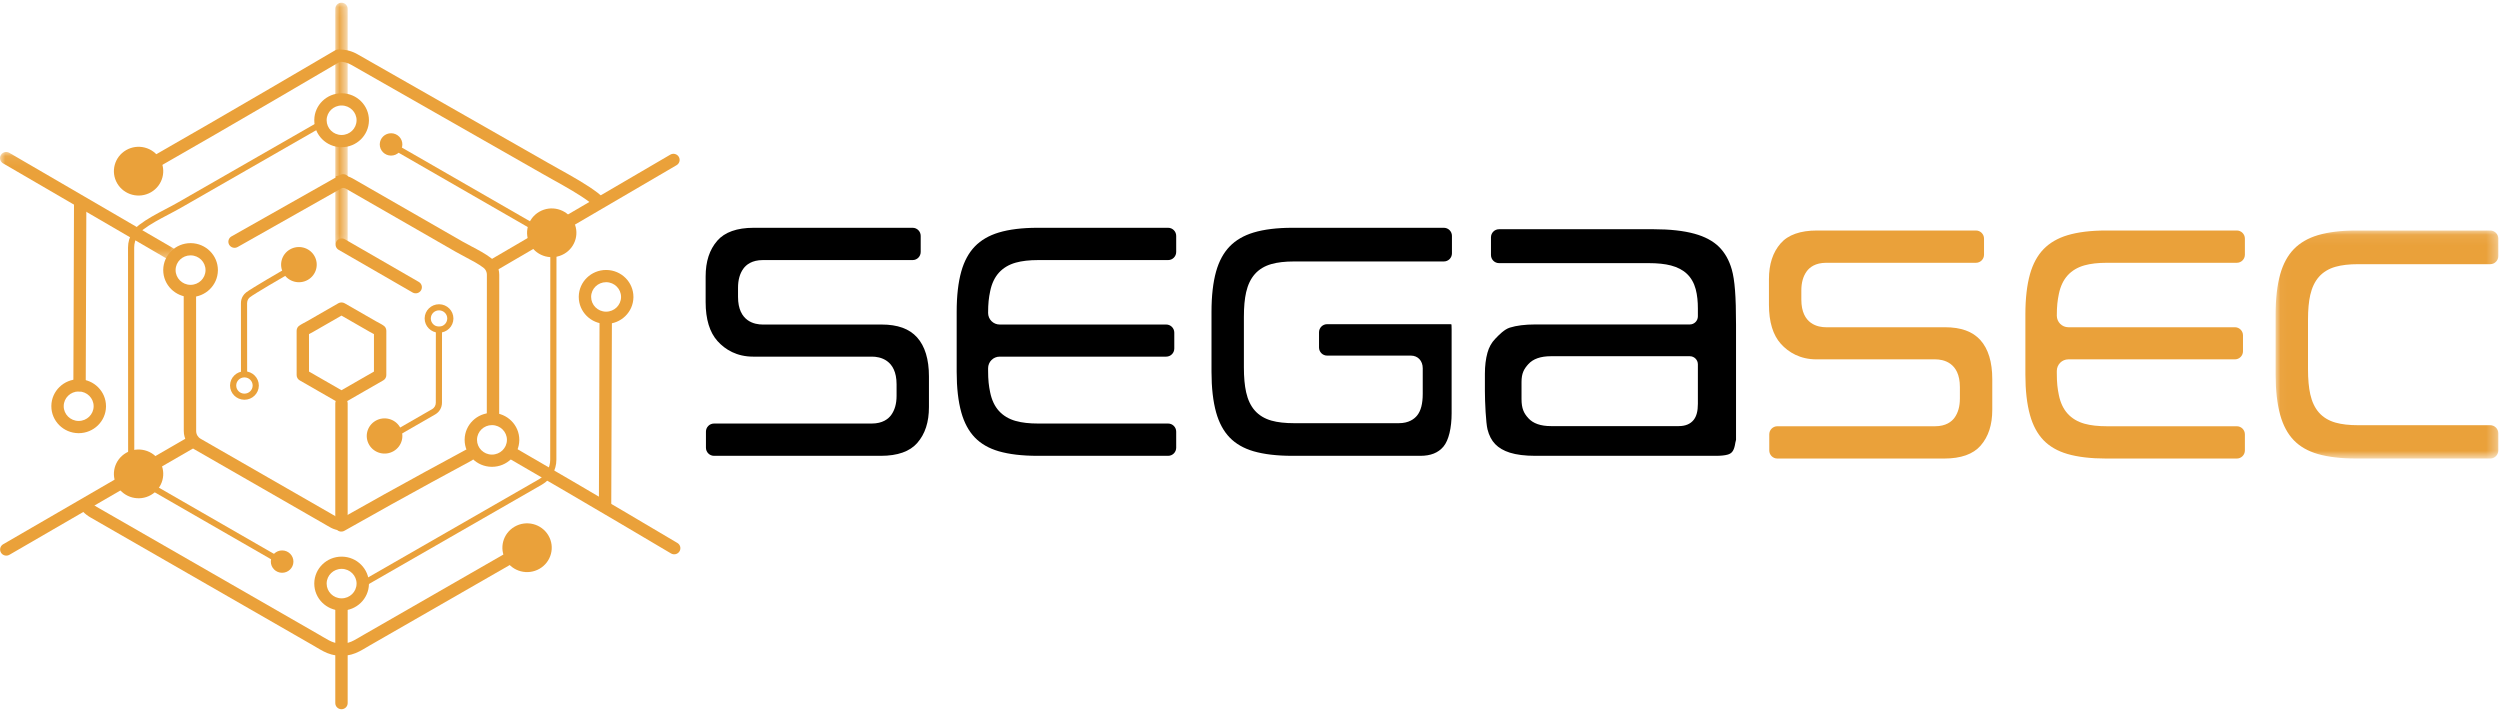 <?xml version="1.0" encoding="UTF-8"?>
<svg width="243px" height="69px" viewBox="0 0 243 69" version="1.1" xmlns="http://www.w3.org/2000/svg" xmlns:xlink="http://www.w3.org/1999/xlink">
    <!-- Generator: sketchtool 53.2 (72643) - https://sketchapp.com -->
    <title>41614830-C23E-4171-A6B7-AB39A9D2FC0C</title>
    <desc>Created with sketchtool.</desc>
    <defs>
        <polygon id="path-1" points="0.039 0.083 21.685 0.083 21.685 22.248 0.039 22.248"></polygon>
        <polygon id="path-3" points="0.084 0.063 1.287 0.063 1.287 23.87 0.084 23.87"></polygon>
        <polygon id="path-5" points="0 0.087 17.261 0.087 17.261 10.622 0 10.622"></polygon>
    </defs>
    <g id="Symbols" stroke="none" stroke-width="1" fill="none" fill-rule="evenodd">
        <g id="header" transform="translate(-149, -9)">
            <g id="Group-53">
                <g id="Group-88" transform="translate(149, 9)">
                    <g id="Group-3" transform="translate(221.151, 22.322)">
                        <mask id="mask-2" fill="white">
                            <use xlink:href="#path-1"></use>
                        </mask>
                        <g id="Clip-2"></g>
                        <path d="M0.488,4.325 C0.191,5.381 0.039,6.7 0.039,8.249 L0.039,14.082 C0.039,15.632 0.191,16.958 0.488,18.024 C0.77,19.033 1.213,19.856 1.806,20.469 C2.395,21.079 3.176,21.528 4.128,21.805 C5.141,22.099 6.406,22.248 7.887,22.248 L20.9,22.248 C21.333,22.248 21.685,21.895 21.685,21.46 L21.685,19.797 C21.685,19.361 21.333,19.008 20.9,19.008 L8.072,19.008 C7.189,19.008 6.47,18.927 5.872,18.759 C5.202,18.571 4.656,18.24 4.247,17.775 C3.852,17.326 3.569,16.729 3.407,16.001 C3.261,15.35 3.187,14.533 3.187,13.573 L3.187,8.757 C3.187,7.784 3.259,6.995 3.407,6.343 C3.57,5.629 3.852,5.039 4.247,4.59 C4.656,4.125 5.203,3.794 5.872,3.606 C6.472,3.438 7.191,3.356 8.072,3.356 L20.9,3.356 C21.333,3.356 21.685,3.004 21.685,2.568 L21.685,0.871 C21.685,0.436 21.333,0.083 20.9,0.083 L7.887,0.083 C6.41,0.083 5.147,0.237 4.135,0.541 C3.18,0.829 2.397,1.285 1.806,1.896 C1.213,2.51 0.769,3.327 0.488,4.325" id="Fill-1" fill="#EAA13A" mask="url(#mask-2)"></path>
                    </g>
                    <path d="M202.607,41.183 C201.942,40.996 201.393,40.669 200.975,40.209 C200.561,39.754 200.275,39.15 200.123,38.412 C199.99,37.765 199.922,37.226 199.922,36.294 L199.922,36.056 C199.922,35.434 200.425,34.929 201.044,34.929 L217.234,34.929 C217.667,34.929 218.019,34.576 218.019,34.141 L218.019,32.597 C218.019,32.161 217.667,31.808 217.234,31.808 L201.044,31.808 C200.425,31.808 199.922,31.304 199.922,30.681 C199.922,29.749 199.99,29.211 200.123,28.563 C200.275,27.825 200.561,27.221 200.975,26.766 C201.392,26.307 201.942,25.98 202.607,25.793 C203.207,25.624 203.926,25.543 204.807,25.543 L217.419,25.543 C217.852,25.543 218.203,25.19 218.203,24.755 L218.203,23.193 C218.203,22.758 217.852,22.405 217.419,22.405 L204.714,22.405 C203.237,22.405 201.974,22.559 200.962,22.863 C200.008,23.151 199.224,23.607 198.633,24.218 C198.04,24.832 197.596,25.65 197.315,26.647 C197.017,27.703 196.867,29.023 196.867,30.571 L196.867,36.404 C196.867,37.954 197.018,39.28 197.316,40.346 C197.596,41.355 198.04,42.177 198.633,42.791 C199.223,43.401 200.004,43.85 200.956,44.127 C201.968,44.421 203.233,44.57 204.714,44.57 L217.419,44.57 C217.852,44.57 218.203,44.217 218.203,43.782 L218.203,42.22 C218.203,41.785 217.852,41.432 217.419,41.432 L204.807,41.432 C203.924,41.432 203.204,41.35 202.607,41.183" id="Fill-4" fill="#EAA13A"></path>
                    <path d="M193.649,36.854 C193.649,35.187 193.26,33.91 192.495,33.058 C191.739,32.217 190.608,31.808 189.038,31.808 L177.478,31.808 C176.759,31.808 175.09,31.547 175.09,29.121 L175.09,28.23 C175.09,27.474 175.265,26.85 175.611,26.375 C175.887,25.995 176.44,25.543 177.508,25.543 L192.063,25.543 C192.496,25.543 192.847,25.19 192.847,24.755 L192.847,23.193 C192.847,22.758 192.496,22.405 192.063,22.405 L176.614,22.405 C174.989,22.405 173.798,22.827 173.074,23.661 C172.313,24.538 171.942,25.678 171.942,27.145 L171.942,29.621 C171.942,31.289 172.331,32.566 173.096,33.417 C173.852,34.258 174.982,34.929 176.553,34.929 L188.114,34.929 C188.831,34.929 190.501,35.191 190.501,37.617 L190.501,38.745 C190.501,39.5 190.326,40.125 189.98,40.6 C189.704,40.98 189.151,41.432 188.083,41.432 L172.758,41.432 C172.324,41.432 171.973,41.785 171.973,42.22 L171.973,43.782 C171.973,44.217 172.324,44.57 172.758,44.57 L188.977,44.57 C190.602,44.57 191.792,44.147 192.516,43.314 C193.278,42.437 193.649,41.297 193.649,39.83 L193.649,36.854 Z" id="Fill-6" fill="#EAA13A"></path>
                    <path d="M147.892,37.139 C147.892,36.284 148.127,35.864 148.559,35.389 C149.019,34.882 149.755,34.625 150.743,34.625 L164.25,34.625 C164.683,34.625 165.034,34.978 165.034,35.413 L165.034,39.248 C165.034,39.961 164.904,40.458 164.625,40.813 C164.308,41.214 163.822,41.417 163.179,41.417 L150.743,41.417 C149.754,41.417 149.019,41.16 148.558,40.652 C148.116,40.167 147.892,39.711 147.892,38.78 L147.892,37.139 Z M145.329,43.166 C145.678,43.529 146.158,43.809 146.754,43.998 C147.399,44.202 148.233,44.306 149.23,44.306 L166.795,44.306 C167.265,44.306 167.642,44.268 167.916,44.192 C168.109,44.14 168.254,44.054 168.36,43.93 C168.48,43.79 168.57,43.575 168.629,43.291 C168.647,43.202 168.663,43.107 168.677,43.025 C168.694,42.926 168.715,42.835 168.742,42.752 L168.742,31.573 C168.742,28.788 168.622,27.23 168.329,26.194 C168.073,25.292 167.652,24.549 167.078,23.985 C166.501,23.42 165.703,22.994 164.706,22.72 C163.646,22.428 162.313,22.281 160.744,22.281 L145.707,22.281 C145.274,22.281 144.922,22.633 144.922,23.069 L144.922,24.788 C144.922,25.223 145.274,25.576 145.707,25.576 L160.227,25.576 C161.113,25.576 161.83,25.651 162.417,25.804 C163.064,25.974 163.59,26.251 163.98,26.627 C164.378,27.01 164.662,27.508 164.822,28.108 C164.979,28.694 165.034,29.36 165.034,29.977 L165.034,30.749 C165.034,31.184 164.683,31.537 164.25,31.537 L149.23,31.537 C148.234,31.537 147.401,31.641 146.754,31.845 C146.22,32.015 145.728,32.525 145.333,32.936 C144.975,33.308 144.73,33.749 144.58,34.289 C144.416,34.88 144.332,35.567 144.332,36.33 L144.332,38.016 C144.332,39.098 144.433,41.133 144.585,41.734 C144.734,42.327 144.985,42.809 145.329,43.166 L145.329,43.166 Z" id="Fill-8" fill="#000000"></path>
                    <path d="M98.729,40.919 C98.065,40.733 97.515,40.405 97.097,39.945 C96.684,39.49 96.397,38.886 96.246,38.148 C96.112,37.501 96.044,36.962 96.044,36.03 L96.044,35.793 C96.044,35.17 96.547,34.665 97.167,34.665 L113.356,34.665 C113.79,34.665 114.141,34.312 114.141,33.877 L114.141,32.333 C114.141,31.897 113.79,31.544 113.356,31.544 L97.167,31.544 C96.547,31.544 96.044,31.04 96.044,30.417 C96.044,29.485 96.112,28.947 96.246,28.299 C96.397,27.562 96.684,26.957 97.097,26.502 C97.515,26.043 98.064,25.716 98.729,25.529 C99.329,25.361 100.049,25.279 100.929,25.279 L113.542,25.279 C113.975,25.279 114.326,24.926 114.326,24.491 L114.326,22.929 C114.326,22.494 113.975,22.141 113.542,22.141 L100.837,22.141 C99.359,22.141 98.097,22.296 97.085,22.6 C96.13,22.887 95.347,23.343 94.756,23.954 C94.162,24.568 93.718,25.386 93.438,26.383 C93.14,27.439 92.989,28.759 92.989,30.307 L92.989,36.141 C92.989,37.69 93.14,39.016 93.438,40.082 C93.719,41.091 94.162,41.913 94.756,42.527 C95.345,43.137 96.127,43.586 97.078,43.863 C98.091,44.157 99.355,44.306 100.837,44.306 L113.542,44.306 C113.975,44.306 114.326,43.953 114.326,43.518 L114.326,41.956 C114.326,41.521 113.975,41.168 113.542,41.168 L100.929,41.168 C100.046,41.168 99.327,41.086 98.729,40.919" id="Fill-10" fill="#000000"></path>
                    <path d="M90.294,36.59 C90.294,34.924 89.906,33.646 89.14,32.794 C88.384,31.953 87.253,31.544 85.684,31.544 L74.123,31.544 C73.405,31.544 71.736,31.283 71.736,28.857 L71.736,27.966 C71.736,27.211 71.911,26.586 72.257,26.111 C72.532,25.731 73.086,25.279 74.154,25.279 L88.708,25.279 C89.142,25.279 89.492,24.926 89.492,24.491 L89.492,22.929 C89.492,22.494 89.142,22.141 88.708,22.141 L73.26,22.141 C71.635,22.141 70.444,22.564 69.72,23.397 C68.958,24.274 68.588,25.414 68.588,26.881 L68.588,29.357 C68.588,31.025 68.976,32.302 69.742,33.153 C70.497,33.994 71.628,34.665 73.198,34.665 L84.759,34.665 C85.477,34.665 87.147,34.927 87.147,37.353 L87.147,38.48 C87.147,39.237 86.971,39.861 86.625,40.336 C86.349,40.716 85.796,41.168 84.728,41.168 L69.403,41.168 C68.97,41.168 68.618,41.521 68.618,41.956 L68.618,43.518 C68.618,43.953 68.97,44.306 69.403,44.306 L85.622,44.306 C87.247,44.306 88.438,43.884 89.162,43.05 C89.924,42.173 90.294,41.033 90.294,39.566 L90.294,36.59 Z" id="Fill-12" fill="#000000"></path>
                    <path d="M141.098,32.003 C141.098,31.619 141.083,31.552 141.073,31.521 C141.052,31.516 141.015,31.511 140.958,31.511 L128.993,31.511 C128.56,31.511 128.209,31.864 128.209,32.299 L128.209,33.775 C128.209,34.211 128.56,34.564 128.993,34.564 L137.135,34.564 C137.815,34.564 138.29,35.069 138.29,35.793 L138.29,38.277 C138.29,39.241 138.111,39.931 137.744,40.385 C137.468,40.727 136.935,41.134 135.964,41.134 L125.79,41.134 C124.906,41.134 124.187,41.053 123.59,40.885 C122.921,40.697 122.374,40.366 121.965,39.901 C121.57,39.452 121.287,38.855 121.125,38.127 C120.977,37.467 120.906,36.673 120.906,35.7 L120.906,30.815 C120.906,29.842 120.977,29.052 121.125,28.402 C121.288,27.687 121.57,27.097 121.965,26.648 C122.374,26.183 122.92,25.852 123.59,25.664 C124.19,25.496 124.909,25.414 125.79,25.414 L140.344,25.414 C140.778,25.414 141.129,25.062 141.129,24.626 L141.129,22.929 C141.129,22.494 140.778,22.141 140.344,22.141 L125.605,22.141 C124.128,22.141 122.865,22.296 121.853,22.6 C120.899,22.887 120.115,23.343 119.525,23.954 C118.931,24.568 118.487,25.385 118.206,26.384 C117.909,27.438 117.758,28.758 117.758,30.307 L117.758,36.141 C117.758,37.69 117.909,39.017 118.206,40.082 C118.488,41.091 118.931,41.914 119.524,42.527 C120.113,43.137 120.895,43.586 121.846,43.863 C122.859,44.157 124.124,44.306 125.605,44.306 L138.06,44.306 C139.06,44.306 139.792,44.015 140.298,43.415 C140.821,42.794 141.098,41.58 141.098,40.168 L141.098,32.003 Z" id="Fill-14" fill="#000000"></path>
                    <path d="M49.695,53.461 L50.299,54.489 L35.946,62.734 C35.842,62.794 35.738,62.856 35.633,62.918 C35.169,63.194 34.692,63.477 34.176,63.613 C33.872,63.695 33.533,63.734 33.192,63.734 C32.852,63.734 32.512,63.695 32.208,63.613 C31.691,63.477 31.214,63.193 30.75,62.918 C30.645,62.855 30.542,62.794 30.438,62.734 L20.074,56.778 L8.796,50.296 C8.253,49.983 7.816,49.539 7.514,49.016 L8.558,48.426 C8.76,48.776 9.052,49.067 9.401,49.269 L20.679,55.75 L31.043,61.707 C31.151,61.769 31.26,61.834 31.37,61.899 C31.779,62.142 32.166,62.371 32.521,62.466 C32.717,62.518 32.949,62.546 33.192,62.546 C33.435,62.546 33.667,62.518 33.864,62.466 C34.218,62.371 34.604,62.142 35.013,61.9 C35.123,61.834 35.233,61.769 35.342,61.706 L49.695,53.461 M32.926,5.995 L32.926,4.806 C33.258,4.806 33.592,4.844 33.886,4.922 C34.192,5.001 34.487,5.122 34.762,5.281 L53.231,15.809 C53.591,16.015 53.974,16.229 54.367,16.448 C55.648,17.161 57.04,17.937 58.106,18.75 C58.442,19.007 58.727,19.321 58.949,19.674 L57.928,20.302 C57.779,20.065 57.592,19.86 57.371,19.691 C56.374,18.93 54.995,18.162 53.777,17.484 C53.374,17.259 52.993,17.047 52.63,16.838 L34.157,6.308 C33.974,6.203 33.781,6.124 33.578,6.071 C33.391,6.022 33.159,5.995 32.926,5.995" id="Fill-16" fill="#EAA13A"></path>
                    <path d="M14.151,46.587 L13.849,47.099 C13.416,46.85 13.068,46.497 12.828,46.081 C12.587,45.665 12.454,45.186 12.454,44.69 C12.447,37.814 12.444,30.941 12.444,24.065 C12.444,23.53 12.597,23.019 12.871,22.583 C13.047,22.303 13.275,22.053 13.543,21.849 C14.295,21.274 15.204,20.796 16.091,20.329 C16.511,20.109 16.926,19.891 17.317,19.666 L31.319,11.635 L31.619,12.148 L17.618,20.178 C17.217,20.408 16.788,20.634 16.373,20.852 C15.512,21.305 14.621,21.774 13.909,22.318 C13.699,22.478 13.52,22.673 13.38,22.895 C13.16,23.247 13.043,23.651 13.043,24.065 C13.043,30.71 13.046,37.649 13.053,44.689 C13.054,45.074 13.156,45.454 13.348,45.787 C13.54,46.119 13.818,46.395 14.151,46.587 M52.626,22.318 L52.992,21.849 C53.26,22.053 53.487,22.303 53.663,22.583 C53.937,23.019 54.09,23.53 54.09,24.065 C54.09,30.941 54.087,37.814 54.08,44.69 C54.08,45.186 53.947,45.665 53.707,46.081 C53.466,46.497 53.117,46.85 52.686,47.099 L43.709,52.255 L35.459,56.993 L35.158,56.481 L43.407,51.743 L52.383,46.587 C52.716,46.395 52.994,46.118 53.186,45.787 C53.379,45.455 53.48,45.075 53.481,44.689 C53.488,37.684 53.491,30.745 53.491,24.065 C53.491,23.65 53.374,23.246 53.155,22.896 C53.013,22.672 52.835,22.478 52.626,22.318" id="Fill-18" fill="#EAA13A"></path>
                    <path d="M33.192,50.357 L33.192,51.545 C32.992,51.545 32.793,51.522 32.615,51.475 C32.312,51.395 32.032,51.228 31.76,51.067 C31.699,51.031 31.638,50.995 31.578,50.96 L25.502,47.47 L18.891,43.673 C18.573,43.489 18.316,43.229 18.139,42.923 C17.962,42.616 17.864,42.264 17.864,41.898 C17.859,36.834 17.856,32.957 17.856,27.893 L19.059,27.893 C19.059,33.071 19.062,36.949 19.067,41.897 C19.067,42.05 19.107,42.201 19.183,42.333 C19.258,42.462 19.367,42.571 19.496,42.645 L26.106,46.443 L32.182,49.932 C32.248,49.97 32.313,50.009 32.38,50.048 C32.58,50.167 32.787,50.289 32.928,50.327 C32.999,50.346 33.096,50.357 33.192,50.357 M32.936,18.277 L32.629,17.128 C32.802,17.083 32.997,17.06 33.192,17.06 C33.387,17.06 33.582,17.083 33.755,17.128 C33.935,17.175 34.107,17.246 34.269,17.339 L44.939,23.468 C45.227,23.633 45.532,23.794 45.842,23.957 C46.495,24.3 47.164,24.653 47.719,25.076 C47.916,25.226 48.083,25.41 48.213,25.616 C48.415,25.937 48.527,26.314 48.527,26.708 C48.527,31.772 48.525,36.044 48.52,41.109 L47.317,41.107 C47.322,35.585 47.325,31.414 47.325,26.708 C47.325,26.543 47.279,26.382 47.192,26.245 C47.136,26.156 47.066,26.079 46.984,26.017 C46.51,25.655 45.883,25.325 45.276,25.006 C44.964,24.842 44.642,24.672 44.334,24.496 L33.664,18.366 C33.596,18.327 33.524,18.297 33.447,18.277 C33.378,18.26 33.286,18.249 33.192,18.249 C33.098,18.249 33.005,18.26 32.936,18.277" id="Fill-20" fill="#EAA13A"></path>
                    <path d="M24.023,36.646 L23.424,36.647 C23.423,35.948 23.423,35.366 23.422,34.85 C23.42,32.984 23.419,31.989 23.419,29.458 C23.419,29.206 23.491,28.966 23.62,28.762 C23.702,28.63 23.809,28.512 23.935,28.416 C24.455,28.019 27.465,26.271 28.037,25.943 L28.338,26.455 C27.415,26.986 24.741,28.549 24.301,28.885 C24.233,28.938 24.174,29.002 24.129,29.074 C24.057,29.189 24.018,29.322 24.018,29.458 C24.018,31.989 24.019,32.984 24.021,34.85 L24.023,36.646 M42.365,31.762 L42.964,31.762 C42.964,34.404 42.963,35.504 42.961,37.585 C42.961,38.048 42.96,38.56 42.96,39.148 C42.959,39.382 42.898,39.606 42.784,39.802 C42.671,39.997 42.508,40.163 42.305,40.28 L38.092,42.703 L37.791,42.191 L42.003,39.769 C42.111,39.706 42.202,39.616 42.264,39.508 C42.327,39.399 42.36,39.275 42.36,39.148 L42.362,37.584 C42.364,35.504 42.365,34.404 42.365,31.762" id="Fill-22" fill="#EAA13A"></path>
                    <path d="M33.192,39.208 C33.135,39.208 33.078,39.202 33.028,39.188 C32.922,39.16 32.826,39.095 32.733,39.041 L31.006,38.049 L29.126,36.969 C29.035,36.916 28.962,36.842 28.912,36.755 C28.862,36.668 28.834,36.568 28.834,36.464 C28.833,35.023 28.832,33.583 28.832,32.142 C28.832,32.03 28.864,31.923 28.921,31.832 C28.958,31.773 29.006,31.721 29.062,31.678 C29.294,31.501 29.597,31.367 29.852,31.22 L32.886,29.477 C32.931,29.45 32.981,29.43 33.032,29.417 C33.081,29.404 33.136,29.398 33.192,29.398 C33.247,29.398 33.303,29.404 33.352,29.417 C33.403,29.43 33.452,29.45 33.498,29.477 L36.532,31.22 C36.787,31.367 37.09,31.501 37.322,31.678 C37.378,31.721 37.426,31.773 37.462,31.832 C37.52,31.923 37.552,32.03 37.552,32.142 C37.552,33.583 37.551,35.023 37.55,36.464 C37.55,36.568 37.522,36.668 37.472,36.755 C37.421,36.842 37.348,36.916 37.258,36.969 L35.378,38.049 L33.651,39.041 C33.557,39.095 33.462,39.16 33.356,39.188 C33.305,39.202 33.249,39.208 33.192,39.208 M33.192,37.93 L34.774,37.021 L36.348,36.117 C36.349,34.903 36.349,33.689 36.349,32.476 C36.308,32.453 36.265,32.431 36.223,32.409 C36.127,32.358 36.028,32.307 35.927,32.248 L33.192,30.676 L30.456,32.248 C30.355,32.307 30.256,32.358 30.161,32.409 C30.119,32.431 30.076,32.453 30.034,32.476 C30.035,33.689 30.035,34.903 30.036,36.117 L31.61,37.021 L33.192,37.93" id="Fill-24" fill="#EAA13A"></path>
                    <g id="Group-28" transform="translate(32.507, 0.2)">
                        <mask id="mask-4" fill="white">
                            <use xlink:href="#path-3"></use>
                        </mask>
                        <g id="Clip-27"></g>
                        <path d="M0.084,13.607 C0.084,13.279 0.353,13.013 0.685,13.013 C1.017,13.013 1.287,13.279 1.287,13.607 L1.287,23.275 C1.287,23.604 1.017,23.87 0.685,23.87 C0.353,23.87 0.084,23.604 0.084,23.275 L0.084,13.607 M0.084,0.658 C0.084,0.33 0.353,0.063 0.685,0.063 C1.017,0.063 1.287,0.33 1.287,0.658 L1.287,9.394 C1.287,9.723 1.017,9.989 0.685,9.989 C0.353,9.989 0.084,9.723 0.084,9.394 L0.084,0.659 L0.084,0.658" id="Fill-26" fill="#EAA13A" mask="url(#mask-4)"></path>
                    </g>
                    <path d="M32.59,58.965 C32.59,58.637 32.86,58.371 33.192,58.371 C33.524,58.371 33.793,58.637 33.793,58.965 L33.793,68.342 C33.793,68.671 33.524,68.936 33.192,68.936 C32.86,68.936 32.59,68.671 32.59,68.342 L32.59,58.965 M32.59,39.207 C32.59,38.879 32.86,38.613 33.192,38.613 C33.524,38.613 33.793,38.879 33.793,39.207 L33.793,50.769 C33.793,51.098 33.524,51.364 33.192,51.364 C32.86,51.364 32.59,51.098 32.59,50.769 L32.59,39.208 L32.59,39.207" id="Fill-29" fill="#EAA13A"></path>
                    <g id="Group-33" transform="translate(0, 14.685)">
                        <mask id="mask-6" fill="white">
                            <use xlink:href="#path-5"></use>
                        </mask>
                        <g id="Clip-32"></g>
                        <path d="M0.297,1.194 C0.01,1.028 -0.085,0.663 0.083,0.38 C0.251,0.097 0.62,0.003 0.906,0.169 C0.907,0.169 9.288,5.047 16.965,9.516 C17.251,9.682 17.346,10.047 17.178,10.329 C17.01,10.612 16.641,10.707 16.355,10.54 L0.297,1.194 L0.297,1.194" id="Fill-31" fill="#EAA13A" mask="url(#mask-6)"></path>
                    </g>
                    <path d="M32.916,24.284 C32.629,24.118 32.532,23.754 32.7,23.471 C32.867,23.187 33.235,23.091 33.522,23.257 C33.522,23.257 37.274,25.421 40.709,27.404 C40.996,27.569 41.093,27.933 40.926,28.217 C40.758,28.5 40.39,28.596 40.103,28.43 L32.917,24.284 L32.916,24.284" id="Fill-34" fill="#EAA13A"></path>
                    <path d="M53.447,22.622 C53.59,22.704 53.638,22.886 53.554,23.027 C53.471,23.168 53.287,23.216 53.144,23.133 C53.143,23.133 45.763,18.885 38.499,14.705 C38.356,14.622 38.308,14.441 38.391,14.3 C38.474,14.158 38.658,14.111 38.801,14.193 L53.446,22.621 L53.447,22.622" id="Fill-36" fill="#EAA13A"></path>
                    <path d="M32.57,4.894 C32.855,4.726 33.225,4.818 33.395,5.1 C33.565,5.382 33.472,5.747 33.187,5.915 C33.185,5.916 22.323,12.303 15.041,16.451 C14.754,16.615 14.386,16.517 14.22,16.233 C14.054,15.949 14.153,15.585 14.44,15.421 C21.632,11.325 32.463,4.957 32.57,4.894 L32.57,4.894" id="Fill-38" fill="#EAA13A"></path>
                    <path d="M27.404,54.284 C27.547,54.366 27.596,54.547 27.513,54.688 C27.43,54.83 27.247,54.878 27.104,54.796 C27.103,54.796 19.723,50.548 12.459,46.368 C12.316,46.285 12.267,46.104 12.351,45.963 C12.434,45.822 12.617,45.774 12.76,45.856 L27.404,54.283 L27.404,54.284" id="Fill-40" fill="#EAA13A"></path>
                    <path d="M45.276,43.718 C45.568,43.562 45.933,43.669 46.091,43.958 C46.249,44.247 46.14,44.607 45.848,44.764 C45.848,44.764 39.612,48.107 33.475,51.592 C33.187,51.756 32.819,51.657 32.654,51.373 C32.488,51.088 32.588,50.725 32.876,50.561 C38.955,47.109 45.212,43.753 45.275,43.719 L45.276,43.718" id="Fill-42" fill="#EAA13A"></path>
                    <path d="M33.065,17.008 C33.353,16.845 33.72,16.945 33.885,17.231 C34.048,17.516 33.947,17.879 33.659,18.041 C33.659,18.041 28.336,21.049 23.097,24.01 C22.808,24.173 22.441,24.074 22.276,23.789 C22.112,23.504 22.212,23.141 22.5,22.978 L33.064,17.008 L33.065,17.008" id="Fill-44" fill="#EAA13A"></path>
                    <path d="M8.333,37.445 C8.332,37.773 8.062,38.038 7.73,38.037 C7.398,38.036 7.129,37.769 7.131,37.441 C7.131,37.44 7.162,28.012 7.193,19.704 C7.194,19.376 7.464,19.11 7.796,19.111 C8.128,19.113 8.397,19.38 8.395,19.708 C8.365,28.016 8.333,37.444 8.333,37.444 L8.333,37.445" id="Fill-46" fill="#EAA13A"></path>
                    <path d="M59.415,49.027 C59.415,49.355 59.146,49.621 58.814,49.621 C58.482,49.621 58.212,49.355 58.212,49.027 C58.212,49.026 58.244,39.597 58.275,31.289 C58.276,30.961 58.546,30.696 58.878,30.697 C59.21,30.698 59.479,30.965 59.477,31.294 C59.447,39.601 59.415,49.03 59.415,49.026 L59.415,49.027" id="Fill-48" fill="#EAA13A"></path>
                    <path d="M49.264,44.438 C48.978,44.273 48.881,43.908 49.049,43.625 C49.216,43.342 49.584,43.246 49.871,43.412 C57.61,47.882 65.84,52.774 65.842,52.776 C66.127,52.945 66.219,53.31 66.047,53.591 C65.876,53.873 65.507,53.964 65.222,53.794 C65.14,53.746 56.908,48.854 49.264,44.438" id="Fill-50" fill="#EAA13A"></path>
                    <path d="M65.153,15.033 C65.438,14.865 65.807,14.959 65.976,15.241 C66.146,15.524 66.051,15.888 65.765,16.055 C65.765,16.056 56.742,21.33 48.478,26.16 C48.192,26.327 47.823,26.233 47.655,25.951 C47.485,25.668 47.58,25.304 47.866,25.137 L65.152,15.033 L65.153,15.033" id="Fill-52" fill="#EAA13A"></path>
                    <path d="M18.328,42.467 C18.615,42.302 18.983,42.399 19.15,42.683 C19.316,42.967 19.218,43.331 18.931,43.495 C18.93,43.496 8.596,49.46 0.917,53.925 C0.631,54.092 0.262,53.997 0.094,53.715 C-0.074,53.431 0.021,53.067 0.307,52.901 C7.899,48.485 18.221,42.529 18.327,42.467 L18.328,42.467" id="Fill-54" fill="#EAA13A"></path>
                    <path d="M11.397,17.831 C10.731,16.701 11.117,15.25 12.262,14.591 C13.406,13.932 14.874,14.314 15.541,15.444 C16.208,16.575 15.821,18.026 14.677,18.685 C13.533,19.344 12.065,18.962 11.397,17.831" id="Fill-56" fill="#EAA13A"></path>
                    <path d="M51.557,23.821 C50.89,22.691 51.277,21.24 52.421,20.581 C53.565,19.922 55.033,20.304 55.7,21.435 C56.367,22.565 55.981,24.016 54.837,24.675 C53.692,25.334 52.224,24.952 51.557,23.821" id="Fill-58" fill="#EAA13A"></path>
                    <path d="M27.559,26.584 C27.078,25.768 27.357,24.721 28.183,24.245 C29.009,23.769 30.069,24.045 30.551,24.861 C31.032,25.677 30.752,26.725 29.927,27.2 C29.101,27.676 28.041,27.4 27.559,26.584" id="Fill-60" fill="#EAA13A"></path>
                    <path d="M35.884,43.239 C35.403,42.422 35.682,41.375 36.508,40.899 C37.334,40.424 38.394,40.699 38.875,41.516 C39.357,42.332 39.078,43.379 38.252,43.855 C37.426,44.331 36.366,44.055 35.884,43.239" id="Fill-62" fill="#EAA13A"></path>
                    <path d="M11.397,47.256 C10.731,46.125 11.117,44.675 12.262,44.016 C13.406,43.356 14.874,43.739 15.541,44.869 C16.208,46 15.821,47.451 14.677,48.11 C13.533,48.769 12.065,48.386 11.397,47.256" id="Fill-64" fill="#EAA13A"></path>
                    <path d="M49.16,54.431 C48.492,53.301 48.879,51.85 50.023,51.191 C51.168,50.532 52.636,50.914 53.303,52.044 C53.97,53.175 53.583,54.626 52.439,55.285 C51.295,55.944 49.826,55.562 49.16,54.431" id="Fill-66" fill="#EAA13A"></path>
                    <path d="M33.176,13.714 L33.184,13.12 C32.387,13.109 31.75,12.468 31.75,11.688 L31.75,11.668 L31.75,11.667 C31.761,10.884 32.41,10.254 33.204,10.255 L33.225,10.255 L33.225,10.255 C34.022,10.265 34.659,10.907 34.659,11.687 C34.659,11.694 34.659,11.7 34.658,11.708 L34.658,11.707 C34.648,12.49 33.999,13.12 33.205,13.12 C33.198,13.12 33.191,13.12 33.184,13.12 L33.184,13.12 L33.176,13.714 L33.168,14.308 C33.18,14.309 33.192,14.309 33.205,14.309 C34.655,14.308 35.84,13.16 35.861,11.724 L35.861,11.724 C35.861,11.711 35.861,11.699 35.861,11.687 C35.861,10.254 34.695,9.087 33.242,9.066 L33.242,9.066 C33.229,9.066 33.216,9.066 33.204,9.066 C31.754,9.066 30.569,10.214 30.548,11.651 L30.548,11.656 L30.548,11.65 C30.548,11.663 30.548,11.676 30.548,11.688 C30.548,13.12 31.714,14.288 33.167,14.308 L33.168,14.308 L33.176,13.714 Z" id="Fill-68" fill="#EAA13A"></path>
                    <path d="M7.619,41.51 L7.627,40.916 C6.83,40.905 6.192,40.264 6.193,39.484 L6.193,39.463 C6.203,38.68 6.853,38.051 7.646,38.051 C7.654,38.051 7.661,38.051 7.667,38.051 L7.668,38.051 C8.464,38.062 9.102,38.703 9.101,39.483 C9.101,39.49 9.101,39.497 9.101,39.504 L9.101,39.504 C9.091,40.286 8.442,40.916 7.648,40.916 C7.641,40.916 7.634,40.916 7.626,40.916 L7.627,40.916 L7.619,41.51 L7.611,42.104 C7.623,42.105 7.635,42.105 7.648,42.105 C9.098,42.104 10.283,40.956 10.304,39.52 L10.304,39.52 C10.304,39.508 10.304,39.495 10.304,39.483 C10.303,38.051 9.138,36.883 7.684,36.862 L7.685,36.862 C7.672,36.862 7.659,36.862 7.646,36.862 C6.197,36.862 5.012,38.01 4.991,39.447 C4.991,39.459 4.991,39.472 4.991,39.484 C4.991,40.916 6.157,42.084 7.61,42.104 L7.611,42.104 L7.619,41.51 Z" id="Fill-70" fill="#EAA13A"></path>
                    <path d="M58.884,30.889 L58.892,30.294 C58.095,30.284 57.458,29.643 57.458,28.863 C57.458,28.855 57.458,28.849 57.458,28.843 L57.458,28.841 L57.458,28.842 C57.469,28.059 58.118,27.429 58.912,27.429 C58.919,27.429 58.926,27.429 58.933,27.429 L58.936,27.429 L58.933,27.429 C59.73,27.44 60.367,28.081 60.366,28.861 C60.366,28.868 60.366,28.875 60.366,28.882 L60.366,28.882 C60.356,29.665 59.707,30.295 58.913,30.294 C58.906,30.294 58.899,30.294 58.892,30.294 L58.884,30.889 L58.875,31.483 C58.888,31.483 58.9,31.483 58.913,31.483 C60.363,31.483 61.548,30.335 61.569,28.899 L61.569,28.898 C61.569,28.886 61.569,28.874 61.569,28.861 C61.569,27.429 60.403,26.261 58.949,26.241 L58.95,26.241 C58.937,26.241 58.924,26.241 58.912,26.241 C57.462,26.241 56.277,27.389 56.256,28.825 L56.256,28.824 C56.256,28.837 56.256,28.85 56.256,28.863 C56.256,30.295 57.422,31.463 58.875,31.483 L58.884,30.889 Z" id="Fill-72" fill="#EAA13A"></path>
                    <path d="M33.176,58.753 L33.184,58.159 C32.387,58.148 31.75,57.507 31.75,56.727 L31.75,56.706 L31.751,56.702 L31.75,56.706 C31.761,55.923 32.41,55.293 33.204,55.294 L33.224,55.294 L33.225,55.294 C34.022,55.304 34.659,55.945 34.659,56.725 C34.659,56.732 34.659,56.739 34.658,56.746 L34.658,56.746 C34.648,57.529 33.999,58.159 33.205,58.159 L33.184,58.159 L33.184,58.159 L33.176,58.753 L33.168,59.347 L33.205,59.347 C34.655,59.347 35.84,58.199 35.861,56.763 L35.861,56.762 C35.861,56.75 35.861,56.738 35.861,56.725 C35.861,55.293 34.695,54.125 33.242,54.105 L33.242,54.105 C33.229,54.105 33.216,54.105 33.204,54.105 C31.754,54.105 30.569,55.253 30.548,56.689 L30.548,56.689 C30.548,56.702 30.548,56.714 30.548,56.727 C30.548,58.159 31.714,59.327 33.167,59.347 L33.168,59.347 L33.176,58.753 Z" id="Fill-74" fill="#EAA13A"></path>
                    <path d="M18.494,28.281 L18.502,27.687 C17.706,27.676 17.068,27.035 17.069,26.255 C17.069,26.248 17.069,26.241 17.069,26.235 L17.069,26.234 C17.079,25.451 17.728,24.821 18.522,24.821 C18.53,24.821 18.536,24.821 18.543,24.822 L18.543,24.822 C19.34,24.832 19.978,25.474 19.977,26.254 C19.977,26.26 19.977,26.268 19.977,26.274 L19.977,26.274 C19.966,27.057 19.318,27.687 18.524,27.687 C18.517,27.687 18.51,27.687 18.502,27.687 L18.502,27.687 L18.494,28.281 L18.486,28.875 C18.498,28.876 18.511,28.876 18.524,28.876 C19.973,28.875 21.158,27.727 21.179,26.291 L21.179,26.291 C21.18,26.279 21.18,26.266 21.18,26.254 C21.179,24.821 20.014,23.654 18.56,23.633 L18.561,23.633 C18.547,23.633 18.535,23.633 18.522,23.633 C17.073,23.633 15.888,24.781 15.866,26.217 L15.866,26.217 C15.866,26.23 15.866,26.243 15.866,26.255 C15.867,27.687 17.032,28.855 18.486,28.875 L18.486,28.875 L18.494,28.281 Z" id="Fill-76" fill="#EAA13A"></path>
                    <path d="M23.744,38.558 L23.748,38.262 C23.311,38.257 22.96,37.904 22.961,37.473 L22.961,37.462 L22.961,37.461 L22.961,37.461 C22.967,37.029 23.324,36.682 23.759,36.682 L23.77,36.683 L23.771,36.683 C24.208,36.689 24.558,37.041 24.558,37.472 L24.558,37.484 L24.558,37.486 L24.558,37.484 C24.552,37.916 24.195,38.262 23.76,38.262 L23.748,38.262 L23.748,38.262 L23.744,38.558 L23.74,38.855 C23.747,38.855 23.753,38.855 23.76,38.855 C24.523,38.855 25.147,38.249 25.158,37.492 L25.158,37.492 L25.158,37.472 C25.158,36.717 24.545,36.101 23.779,36.09 L23.78,36.09 C23.772,36.09 23.765,36.09 23.759,36.09 C22.995,36.09 22.372,36.696 22.361,37.453 L22.361,37.453 C22.361,37.46 22.361,37.466 22.361,37.473 C22.361,38.228 22.974,38.844 23.74,38.855 L23.74,38.855 L23.744,38.558 Z" id="Fill-78" fill="#EAA13A"></path>
                    <path d="M37.996,15.124 C37.39,15.115 36.905,14.622 36.913,14.023 C36.922,13.423 37.421,12.944 38.027,12.952 C38.634,12.96 39.118,13.453 39.11,14.053 C39.101,14.653 38.603,15.132 37.996,15.124" id="Fill-80" fill="#EAA13A"></path>
                    <path d="M27.407,55.674 C26.8,55.665 26.316,55.172 26.324,54.572 C26.333,53.973 26.831,53.493 27.438,53.502 C28.044,53.51 28.529,54.003 28.521,54.603 C28.512,55.203 28.014,55.682 27.407,55.674" id="Fill-82" fill="#EAA13A"></path>
                    <path d="M42.658,32.041 L42.662,31.745 C42.225,31.739 41.875,31.387 41.875,30.956 L41.875,30.945 L41.875,30.944 C41.881,30.512 42.238,30.165 42.673,30.166 L42.685,30.166 L42.685,30.166 C43.122,30.172 43.473,30.525 43.473,30.955 L43.472,30.967 L43.472,30.971 L43.472,30.966 C43.467,31.399 43.109,31.745 42.674,31.745 L42.662,31.745 L42.658,32.041 L42.654,32.338 C42.661,32.338 42.667,32.338 42.674,32.338 C43.438,32.338 44.061,31.732 44.072,30.975 L44.072,30.975 L44.072,30.955 C44.072,30.201 43.459,29.584 42.693,29.573 L42.694,29.573 C42.686,29.573 42.68,29.573 42.673,29.573 C41.91,29.574 41.287,30.179 41.276,30.936 L41.276,30.936 C41.276,30.943 41.276,30.95 41.276,30.956 C41.276,31.71 41.888,32.327 42.654,32.338 L42.658,32.041 Z" id="Fill-84" fill="#EAA13A"></path>
                    <path d="M47.791,44.78 L47.799,44.186 C47.002,44.176 46.365,43.534 46.365,42.754 C46.365,42.747 46.365,42.74 46.366,42.734 L46.366,42.734 C46.376,41.95 47.025,41.321 47.819,41.321 C47.826,41.321 47.833,41.321 47.84,41.321 L47.84,41.321 C48.637,41.332 49.274,41.973 49.274,42.753 C49.274,42.76 49.274,42.767 49.273,42.774 L49.273,42.774 C49.263,43.557 48.614,44.187 47.82,44.186 C47.813,44.186 47.806,44.186 47.799,44.186 L47.799,44.186 L47.791,44.78 L47.783,45.375 C47.795,45.375 47.807,45.375 47.82,45.375 C49.27,45.375 50.455,44.227 50.476,42.79 L50.476,42.79 C50.476,42.778 50.476,42.765 50.476,42.753 C50.476,41.321 49.31,40.153 47.857,40.132 L47.858,40.132 C47.844,40.132 47.831,40.132 47.819,40.132 C46.369,40.132 45.184,41.28 45.163,42.717 L45.163,42.716 C45.163,42.729 45.163,42.742 45.163,42.754 C45.163,44.187 46.329,45.354 47.783,45.375 L47.783,45.375 L47.791,44.78 Z" id="Fill-86" fill="#EAA13A"></path>
                </g>
            </g>
        </g>
    </g>
</svg>